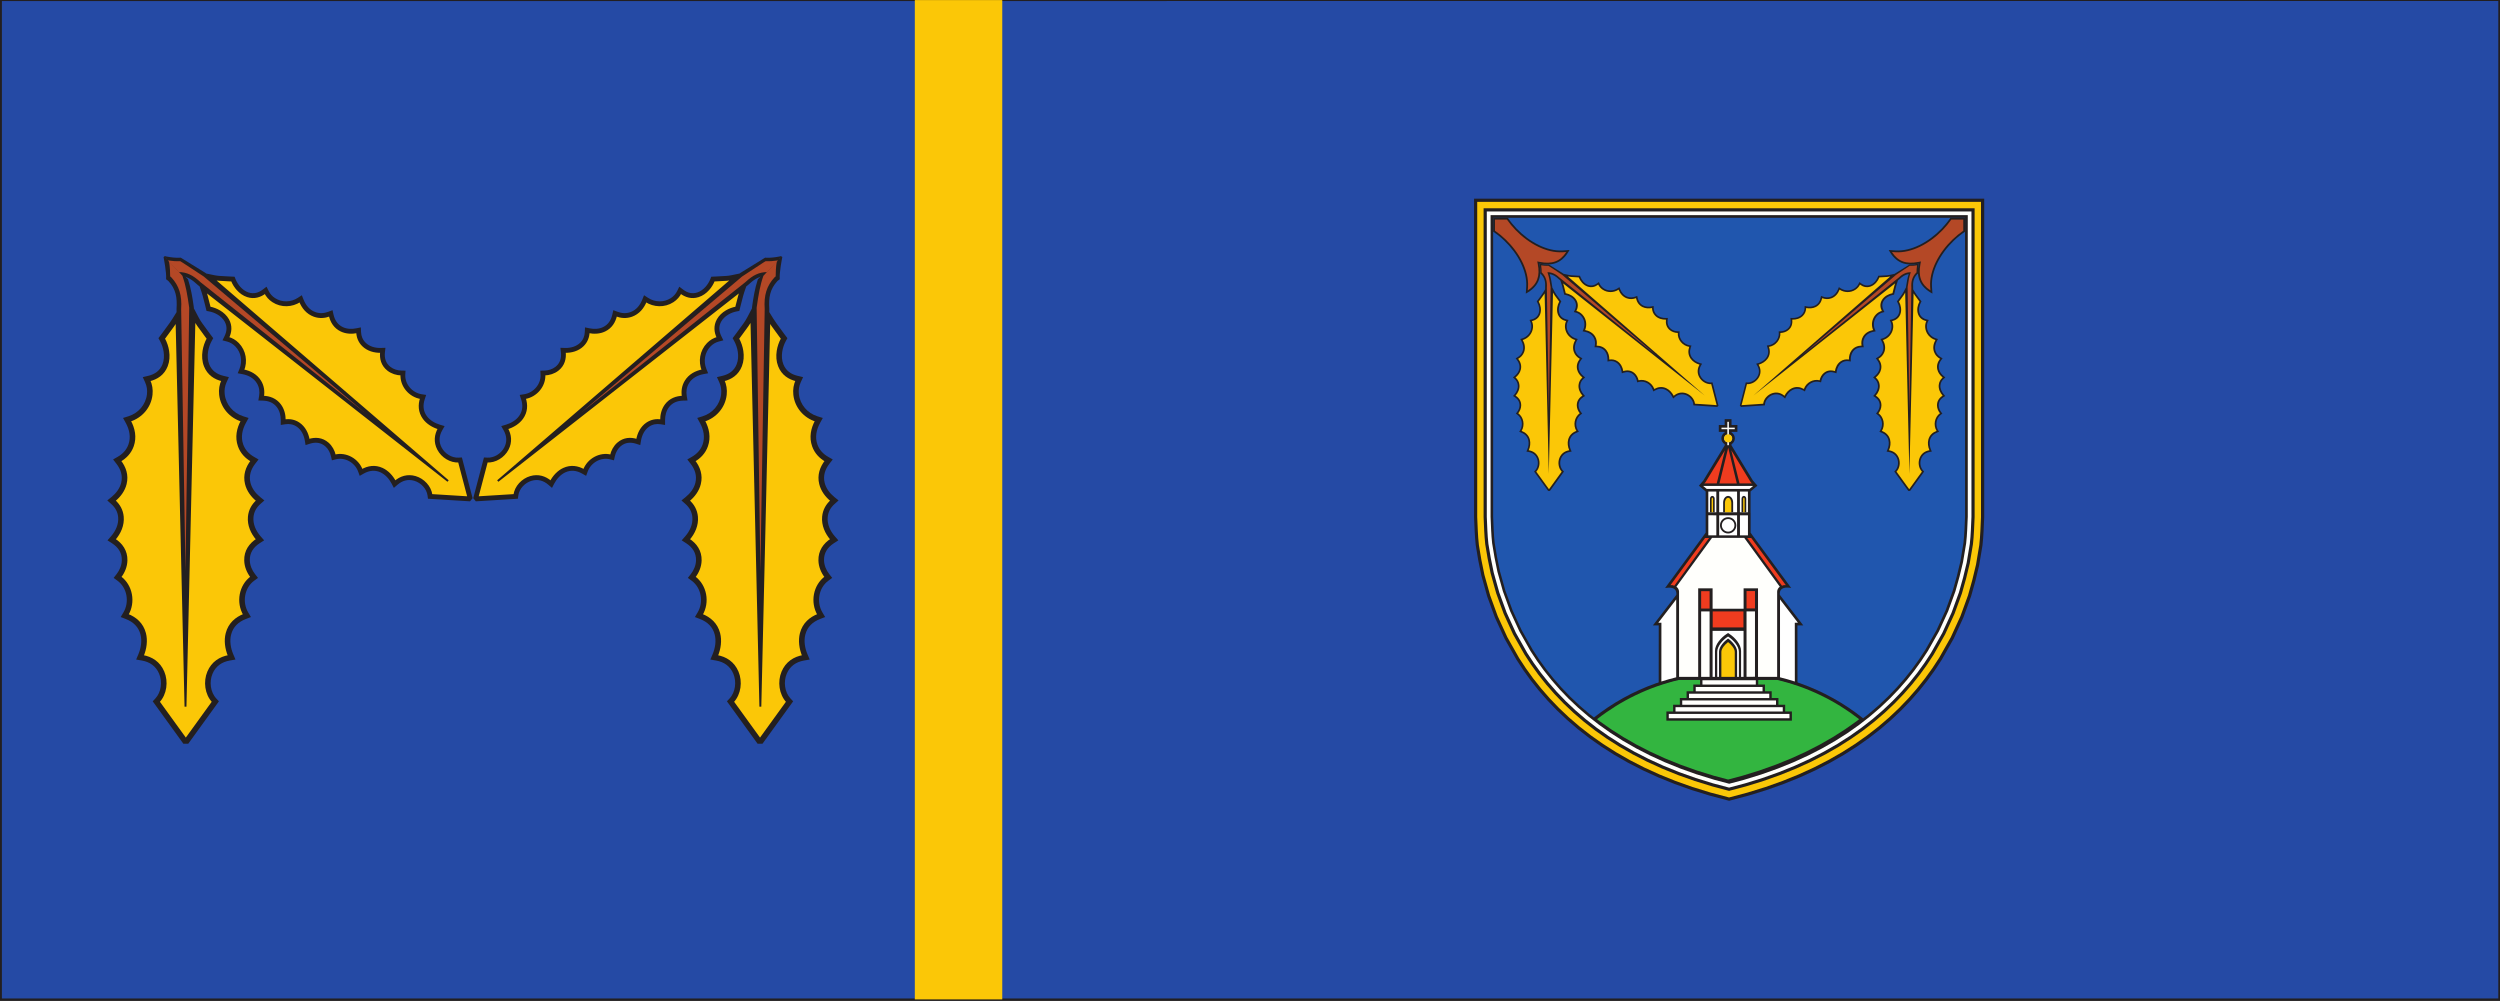 <?xml version="1.0" encoding="UTF-8" standalone="no"?>
<!-- Created with Inkscape (http://www.inkscape.org/) -->

<svg
   version="1.1"
   id="svg221367"
   width="800"
   height="320.366"
   viewBox="0 0 800 320.366"
   xmlns="http://www.w3.org/2000/svg"
   xmlns:svg="http://www.w3.org/2000/svg">
  <rect x="0" y="0" width="800" height="320.366" fill="#333333" stroke="none"/>
  <defs
     id="defs221371" />
  <g
     id="g221373"
     transform="matrix(4.267,0,0,-4.267,-5.8836751e-7,3592.063)">
    <path
       d="M 187.429,841.818 V 766.875 H 0.071 v 74.943 z"
       style="fill:#254aa5;fill-opacity:1;fill-rule:evenodd;stroke:#231f20;stroke-width:0.143;stroke-linecap:butt;stroke-linejoin:miter;stroke-miterlimit:22.926;stroke-dasharray:none;stroke-opacity:1"
       id="path221375" />
    <path
       d="m 75.164,841.818 v -74.943 h -6.558 v 74.943 z"
       style="fill:#fbc707;fill-opacity:1;fill-rule:evenodd;stroke:none;stroke-width:0.661"
       id="path221377" />
    <path
       d="m 126.868,782.572 -1.286,0.457 -1.221,0.494 -1.157,0.529 -1.095,0.562 -1.035,0.593 -0.976,0.621 -0.919,0.648 -0.862,0.672 -0.808,0.694 -0.755,0.714 -0.703,0.732 -0.653,0.747 -0.605,0.761 -0.557,0.772 -0.52,0.794 -0.885,1.567 -0.728,1.591 -0.576,1.584 -0.433,1.549 -0.008,0.038 c -0.162,0.731 -0.299,1.467 -0.409,2.207 l -0.004,0.025 -0.003,0.024 c -0.078,0.684 -0.091,1.373 -0.124,2.06 l -0.001,0.034 v 23.884 h 38.259 V 803.04 l -0.001,-0.034 c -0.033,-0.687 -0.048,-1.375 -0.126,-2.059 l -0.004,-0.037 -0.245,-1.469 -0.008,-0.036 c -0.169,-0.765 -0.367,-1.524 -0.592,-2.274 l -0.012,-0.04 -0.572,-1.572 -0.728,-1.591 -0.885,-1.567 -0.52,-0.794 -0.557,-0.772 -0.605,-0.76 -0.653,-0.747 -0.703,-0.732 -0.755,-0.714 -0.808,-0.694 -0.862,-0.672 -0.919,-0.648 -0.976,-0.621 -1.035,-0.593 -1.095,-0.562 -1.157,-0.529 -1.221,-0.494 -1.286,-0.457 -1.352,-0.418 -1.452,-0.385 -1.452,0.385 -1.352,0.418 z"
       style="fill:#231f20;fill-opacity:1;fill-rule:evenodd;stroke:none;stroke-width:0.661"
       id="path221379" />
    <path
       d="m 126.943,782.799 -1.276,0.454 -1.211,0.49 -1.148,0.525 -1.086,0.557 -1.025,0.587 -0.967,0.615 -0.909,0.641 -0.853,0.665 -0.799,0.686 -0.747,0.706 -0.695,0.724 -0.646,0.739 -0.598,0.752 -0.551,0.763 -0.513,0.783 -0.876,1.551 -0.72,1.573 -0.57,1.566 -0.429,1.534 -0.007,0.032 c -0.16,0.725 -0.296,1.456 -0.406,2.191 l -0.003,0.021 -0.002,0.02 c -0.078,0.679 -0.09,1.362 -0.123,2.044 l -10e-4,0.028 v 23.64 h 37.78 v -23.64 l -0.001,-0.028 c -0.032,-0.682 -0.047,-1.364 -0.125,-2.043 l -0.003,-0.03 -0.243,-1.456 -0.007,-0.03 c -0.168,-0.76 -0.365,-1.512 -0.588,-2.257 l -0.01,-0.033 -0.566,-1.556 -0.72,-1.573 -0.876,-1.551 -0.513,-0.783 -0.551,-0.763 -0.598,-0.752 -0.646,-0.739 -0.695,-0.724 -0.747,-0.706 -0.799,-0.686 -0.854,-0.665 -0.909,-0.641 -0.967,-0.615 -1.025,-0.587 -1.086,-0.557 -1.148,-0.525 -1.211,-0.49 -1.276,-0.454 -1.343,-0.415 -1.386,-0.368 -1.386,0.368 -1.343,0.415 z"
       style="fill:#fbc707;fill-opacity:1;fill-rule:evenodd;stroke:none;stroke-width:0.661"
       id="path221381" />
    <path
       d="m 127.094,783.253 -1.257,0.447 -1.192,0.483 -1.128,0.516 -1.066,0.547 -1.006,0.576 -0.948,0.603 -0.891,0.628 -0.835,0.651 -0.782,0.672 -0.73,0.69 -0.68,0.707 -0.631,0.722 -0.584,0.735 -0.538,0.745 -0.498,0.76 -0.858,1.519 -0.704,1.537 -0.557,1.531 -0.42,1.503 -0.004,0.019 c -0.158,0.715 -0.292,1.435 -0.4,2.158 l -0.002,0.013 -0.001,0.012 c -0.076,0.668 -0.088,1.341 -0.12,2.012 l -6.6e-4,0.017 v 23.151 h 36.824 v -23.151 l -6.7e-4,-0.017 c -0.032,-0.671 -0.046,-1.344 -0.123,-2.012 l -0.002,-0.018 -0.239,-1.431 -0.004,-0.018 c -0.165,-0.748 -0.359,-1.49 -0.579,-2.224 l -0.006,-0.02 -0.555,-1.525 -0.704,-1.537 -0.858,-1.519 -0.498,-0.76 -0.538,-0.745 -0.584,-0.735 -0.631,-0.722 -0.68,-0.707 -0.73,-0.69 -0.782,-0.672 -0.835,-0.651 -0.891,-0.628 -0.948,-0.603 -1.006,-0.576 -1.066,-0.547 -1.128,-0.516 -1.192,-0.482 -1.257,-0.447 -1.324,-0.409 -1.254,-0.333 -1.254,0.333 -1.324,0.409 z"
       style="fill:#231f20;fill-opacity:1;fill-rule:evenodd;stroke:none;stroke-width:0.661"
       id="path221383" />
    <path
       d="m 127.17,783.48 -1.247,0.444 -1.182,0.479 -1.119,0.512 -1.057,0.542 -0.997,0.571 -0.938,0.597 -0.881,0.621 -0.826,0.644 -0.773,0.664 -0.722,0.682 -0.672,0.699 -0.623,0.713 -0.577,0.726 -0.532,0.736 -0.491,0.749 -0.849,1.504 -0.695,1.519 -0.551,1.514 -0.416,1.488 -0.003,0.013 c -0.157,0.709 -0.29,1.424 -0.397,2.142 l -0.001,0.008 -6.6e-4,0.008 c -0.076,0.663 -0.087,1.33 -0.119,1.996 l -5.3e-4,0.011 v 22.906 h 36.346 v -22.906 l -5.3e-4,-0.011 c -0.032,-0.666 -0.045,-1.333 -0.121,-1.996 l -10e-4,-0.012 -0.237,-1.419 -0.003,-0.012 c -0.164,-0.743 -0.356,-1.478 -0.575,-2.207 l -0.004,-0.013 -0.549,-1.51 -0.695,-1.519 -0.849,-1.504 -0.491,-0.749 -0.532,-0.736 -0.577,-0.726 -0.624,-0.713 -0.672,-0.699 -0.722,-0.682 -0.773,-0.664 -0.827,-0.644 -0.881,-0.621 -0.938,-0.597 -0.997,-0.571 -1.057,-0.542 -1.119,-0.512 -1.182,-0.479 -1.247,-0.444 -1.315,-0.406 -1.188,-0.315 -1.188,0.315 -1.314,0.406 z"
       style="fill:#fffffc;fill-opacity:1;fill-rule:evenodd;stroke:none;stroke-width:0.661"
       id="path221385" />
    <path
       d="m 127.258,783.745 -1.236,0.44 -1.171,0.474 -1.107,0.506 -1.045,0.536 -0.985,0.564 -0.927,0.59 -0.87,0.614 -0.816,0.636 -0.763,0.656 -0.712,0.673 -0.662,0.689 -0.615,0.704 -0.569,0.716 -0.524,0.726 -0.482,0.736 -0.839,1.485 -0.686,1.498 -0.543,1.493 -0.411,1.47 -10e-4,0.005 c -0.156,0.703 -0.287,1.411 -0.393,2.123 l -5.3e-4,0.003 -4e-4,0.003 c -0.075,0.657 -0.086,1.317 -0.117,1.978 l -1.4e-4,0.005 v 22.621 h 35.788 v -22.621 l -1.9e-4,-0.005 c -0.031,-0.66 -0.045,-1.32 -0.12,-1.978 l -5.3e-4,-0.005 -0.234,-1.404 -0.001,-0.005 c -0.163,-0.736 -0.353,-1.465 -0.569,-2.187 l -10e-4,-0.005 -0.542,-1.491 -0.686,-1.498 -0.839,-1.485 -0.483,-0.736 -0.524,-0.726 -0.569,-0.716 -0.615,-0.704 -0.663,-0.689 -0.712,-0.673 -0.763,-0.656 -0.816,-0.636 -0.87,-0.614 -0.927,-0.59 -0.985,-0.564 -1.045,-0.536 -1.107,-0.506 -1.171,-0.474 -1.236,-0.44 -1.303,-0.403 -1.111,-0.295 -1.111,0.295 -1.303,0.403 z"
       style="fill:#231f20;fill-opacity:1;fill-rule:evenodd;stroke:none;stroke-width:0.661"
       id="path221387" />
    <path
       d="m 119.54,788.014 -0.314,0.245 -0.756,0.649 -0.705,0.667 -0.656,0.682 -0.609,0.696 -0.563,0.709 -0.519,0.719 -0.476,0.727 -0.832,1.472 -0.679,1.483 -0.538,1.478 -0.408,1.457 c -0.156,0.704 -0.285,1.396 -0.391,2.109 -0.075,0.657 -0.085,1.303 -0.116,1.964 v 22.417 h 35.389 V 803.074 c -0.031,-0.661 -0.043,-1.307 -0.119,-1.964 l -0.233,-1.394 c -0.163,-0.737 -0.349,-1.45 -0.566,-2.173 l -0.538,-1.478 -0.679,-1.483 -0.832,-1.472 -0.477,-0.727 -0.519,-0.719 -0.563,-0.709 -0.609,-0.696 -0.656,-0.682 -0.705,-0.667 -0.756,-0.649 -0.393,-0.306 c -2.778,2.22 -6.299,3.548 -10.131,3.548 -3.796,0 -7.289,-1.303 -10.055,-3.487"
       style="fill:#2056ae;fill-opacity:1;fill-rule:evenodd;stroke:none;stroke-width:0.661"
       id="path221389" />
    <path
       d="m 125.149,788.284 v -0.324 h 9.051 v 0.324 z m 0.505,0.505 v -0.324 h 8.041 v 0.324 z m 0.505,0.505 v -0.324 h 7.031 v 0.324 z m 0.505,0.505 v -0.324 h 6.021 v 0.324 z m 0.505,0.505 v -0.324 h 5.011 v 0.324 z m 0.505,0.505 v -0.324 h 4 v 0.324 z"
       style="fill:#fffffc;fill-opacity:1;fill-rule:evenodd;stroke:none;stroke-width:0.661"
       id="path221391" />
    <path
       d="m 139.423,787.886 -0.187,-0.146 -0.863,-0.608 -0.919,-0.585 -0.977,-0.56 -1.037,-0.532 -1.099,-0.503 -1.163,-0.471 -1.228,-0.437 -1.295,-0.401 -1.056,-0.28 -1.056,0.28 -1.295,0.401 -1.228,0.437 -1.163,0.471 -1.099,0.503 -1.037,0.532 -0.977,0.56 -0.919,0.585 -0.863,0.608 -0.191,0.149 c 1.782,1.388 3.864,2.407 6.133,2.943 h 1.59 v -0.346 h -0.505 v -0.505 h -0.505 v -0.505 h -0.505 v -0.505 h -0.505 v -0.505 h -0.505 v -0.687 h 9.414 v 0.687 h -0.505 v 0.505 h -0.505 v 0.505 h -0.505 v 0.505 h -0.505 v 0.505 h -0.505 v 0.346 h 1.43 c 2.271,-0.537 4.355,-1.556 6.137,-2.946"
       style="fill:#33b540;fill-opacity:1;fill-rule:evenodd;stroke:none;stroke-width:0.661"
       id="path221393" />
    <path
       d="m 129.285,809.349 -0.007,0.026 0.013,-0.021 c 0.016,0.012 0.032,0.023 0.049,0.033 v 0.051 h -0.44 v 0.515 h 0.44 v 0.44 h 0.515 v -0.44 h 0.44 v -0.515 h -0.44 v -0.05 c 0.017,-0.01 0.034,-0.021 0.05,-0.034 l 0.013,0.021 -0.007,-0.026 c 0.118,-0.093 0.194,-0.237 0.194,-0.399 0,-0.186 -0.1,-0.349 -0.25,-0.438 v -0.087 l 1.607,-2.642 0.334,-0.38 -0.514,-0.438 v -1.598 h 0.005 v -1.489 l 0.14,-0.2 2.904,-3.951 c -0.292,0.053 -0.909,0.12 -0.854,-0.512 l 1.76,-2.293 h -0.439 l 0.003,-4.484 -0.262,0.085 c -0.362,0.117 -0.728,0.222 -1.098,0.313 l -0.111,0.027 H 131.641 v 0.007 l -0.686,-0.003 v -0.004 l -0.659,-2e-4 -4.439,2e-4 -0.105,-0.026 c -0.37,-0.091 -0.736,-0.195 -1.098,-0.312 l -0.262,-0.085 0.003,4.482 h -0.439 l 1.763,2.295 c 0.035,0.675 -0.601,0.526 -0.846,0.512 l 2.896,3.948 0.145,0.203 v 3.084 l -0.507,0.436 0.327,0.382 1.607,2.642 v 0.087 c -0.15,0.088 -0.25,0.251 -0.25,0.437 0,0.162 0.076,0.306 0.194,0.399"
       style="fill:#231f20;fill-opacity:1;fill-rule:evenodd;stroke:none;stroke-width:0.661"
       id="path221395" />
    <path
       d="m 128.929,804.96 h 1.341 v -1.554 h -1.341 z"
       style="fill:#ffffff;fill-opacity:1;fill-rule:evenodd;stroke:none;stroke-width:0.661"
       id="path221397" />
    <path
       d="m 130.27,803.177 v -1.501 h -1.341 v 1.501 z"
       style="fill:#ffffff;fill-opacity:1;fill-rule:evenodd;stroke:none;stroke-width:0.661"
       id="path221399" />
    <path
       d="m 129.783,805.158 h -0.368 -1.42 l -0.273,0.225 h 1.693 0.368 1.693 l -0.274,-0.225 z"
       style="fill:#ffffff;fill-opacity:1;fill-rule:evenodd;stroke:none;stroke-width:0.661"
       id="path221401" />
    <path
       d="m 129.541,808.437 h 0.115 v 0.232 l 0.015,0.004 c 0.125,0.033 0.212,0.146 0.212,0.276 0,0.129 -0.087,0.243 -0.212,0.276 l -0.015,0.004 v 0.409 h 0.44 v 0.115 h -0.44 v 0.44 h -0.115 v -0.44 h -0.44 V 809.638 h 0.44 v -0.409 l -0.016,-0.004 c -0.125,-0.033 -0.212,-0.147 -0.212,-0.276 0,-0.129 0.087,-0.243 0.212,-0.276 l 0.016,-0.004 v -0.232 z"
       style="fill:#fffffc;fill-opacity:1;fill-rule:evenodd;stroke:none;stroke-width:0.661"
       id="path221403" />
    <path
       d="m 128.114,804.96 h 0.6 v -1.554 h -0.6 z"
       style="fill:#ffffff;fill-opacity:1;fill-rule:evenodd;stroke:none;stroke-width:0.661"
       id="path221405" />
    <path
       d="m 128.114,803.18 v -1.231 -0.271 h 0.601 v 1.501 z"
       style="fill:#ffffff;fill-opacity:1;fill-rule:evenodd;stroke:none;stroke-width:0.661"
       id="path221407" />
    <path
       d="m 131.086,803.177 v -1.231 -0.271 h -0.6 v 1.502 z"
       style="fill:#ffffff;fill-opacity:1;fill-rule:evenodd;stroke:none;stroke-width:0.661"
       id="path221409" />
    <path
       d="m 129.599,809.257 c 0.17,0 0.308,-0.138 0.308,-0.307 0,-0.17 -0.138,-0.308 -0.308,-0.308 -0.17,0 -0.307,0.138 -0.307,0.308 0,0.17 0.138,0.307 0.307,0.307"
       style="fill:#fbc707;fill-opacity:1;fill-rule:evenodd;stroke:none;stroke-width:0.661"
       id="path221411" />
    <path
       d="m 127.576,797.489 v -1.303 h 0.633 v 1.303 z"
       style="fill:#f03c1f;fill-opacity:1;fill-rule:evenodd;stroke:none;stroke-width:0.661"
       id="path221413" />
    <path
       d="m 130.98,797.497 v -1.303 h 0.633 v 1.303 z"
       style="fill:#f03c1f;fill-opacity:1;fill-rule:evenodd;stroke:none;stroke-width:0.661"
       id="path221415" />
    <path
       d="m 128.209,795.971 h -0.633 v -4.908 h 0.633 z"
       style="fill:#fffffc;fill-opacity:1;fill-rule:evenodd;stroke:none;stroke-width:0.661"
       id="path221417" />
    <path
       d="m 131.613,795.971 h -0.633 v -4.903 l 0.633,0.003 v 4.901 z"
       style="fill:#fffffc;fill-opacity:1;fill-rule:evenodd;stroke:none;stroke-width:0.661"
       id="path221419" />
    <path
       d="m 130.748,795.971 h -2.306 v -1.2 h 2.306 z"
       style="fill:#f03c1f;fill-opacity:1;fill-rule:evenodd;stroke:none;stroke-width:0.661"
       id="path221421" />
    <path
       d="m 128.415,804.635 v 0 c 0.097,0 0.177,-0.093 0.177,-0.208 v -1.021 h -0.354 v 1.021 c 0,0.114 0.08,0.208 0.177,0.208"
       style="fill:#231f20;fill-opacity:1;fill-rule:evenodd;stroke:none;stroke-width:0.661"
       id="path221423" />
    <path
       d="m 128.361,803.41 h 0.108 v 0.985 c 0,0.043 -0.018,0.107 -0.054,0.107 -0.036,0 -0.054,-0.065 -0.054,-0.107 z"
       style="fill:#fbc707;fill-opacity:1;fill-rule:evenodd;stroke:none;stroke-width:0.661"
       id="path221425" />
    <path
       d="m 129.6,804.634 v 0 c 0.206,0 0.375,-0.223 0.375,-0.495 v -0.733 h -0.749 v 0.733 c 0,0.272 0.169,0.495 0.375,0.495"
       style="fill:#231f20;fill-opacity:1;fill-rule:evenodd;stroke:none;stroke-width:0.661"
       id="path221427" />
    <path
       d="m 129.359,803.41 h 0.48 v 0.704 c 0,0.144 -0.077,0.377 -0.24,0.377 -0.163,0 -0.24,-0.233 -0.24,-0.377 z"
       style="fill:#fbc707;fill-opacity:1;fill-rule:evenodd;stroke:none;stroke-width:0.661"
       id="path221429" />
    <path
       d="m 130.756,794.514 v -3.452 h -0.185 v 1.945 c 0,0.506 -0.482,1.023 -0.867,1.271 l -0.112,0.073 -0.112,-0.073 c -0.384,-0.249 -0.867,-0.765 -0.867,-1.271 v -1.945 h -0.179 v 3.452 z m -0.349,-3.452 h -0.134 v 1.896 c 0,0.369 -0.394,0.784 -0.679,0.981 -0.284,-0.197 -0.679,-0.613 -0.679,-0.981 v -1.896 h -0.133 v 1.878 c 0,0.439 0.445,0.907 0.774,1.123 l 0.038,0.025 0.038,-0.025 c 0.329,-0.216 0.774,-0.684 0.774,-1.123 z"
       style="fill:#ffffff;fill-opacity:1;fill-rule:evenodd;stroke:none;stroke-width:0.661"
       id="path221431" />
    <path
       d="m 129.093,791.063 h 1.004 v 1.874 c 0,0.26 -0.288,0.569 -0.502,0.735 -0.214,-0.166 -0.502,-0.475 -0.502,-0.735 z"
       style="fill:#fbc707;fill-opacity:1;fill-rule:evenodd;stroke:none;stroke-width:0.661"
       id="path221433" />
    <path
       d="m 130.482,804.96 h 0.601 v -1.554 h -0.601 z"
       style="fill:#ffffff;fill-opacity:1;fill-rule:evenodd;stroke:none;stroke-width:0.661"
       id="path221435" />
    <path
       d="m 130.782,804.635 v 0 c 0.097,0 0.177,-0.093 0.177,-0.208 v -1.021 h -0.354 v 1.021 c 0,0.114 0.08,0.208 0.177,0.208"
       style="fill:#231f20;fill-opacity:1;fill-rule:evenodd;stroke:none;stroke-width:0.661"
       id="path221437" />
    <path
       d="m 130.728,803.41 h 0.108 v 0.985 c 0,0.043 -0.019,0.107 -0.054,0.107 -0.036,0 -0.054,-0.065 -0.054,-0.107 z"
       style="fill:#fbc707;fill-opacity:1;fill-rule:evenodd;stroke:none;stroke-width:0.661"
       id="path221439" />
    <path
       d="m 134.832,795.122 -1.342,1.748 v -5.84 c 0.376,-0.092 0.747,-0.198 1.112,-0.316 l -0.003,4.409 h 0.233 z"
       style="fill:#ffffff;fill-opacity:1;fill-rule:evenodd;stroke:none;stroke-width:0.661"
       id="path221441" />
    <path
       d="m 124.363,795.122 1.342,1.748 v -5.839 c -0.376,-0.092 -0.747,-0.198 -1.112,-0.316 l 0.003,4.407 h -0.233 z"
       style="fill:#ffffff;fill-opacity:1;fill-rule:evenodd;stroke:none;stroke-width:0.661"
       id="path221443" />
    <path
       d="m 128.394,801.487 -2.674,-3.664 c 0.121,-0.086 0.201,-0.228 0.201,-0.388 0,-0.018 -0.001,-0.035 -0.003,-0.052 10e-4,-0.035 10e-4,-0.069 10e-4,-0.101 l 0.001,-6.219 h 1.434 v 6.639 h 1.081 v -1.532 h 2.325 v 1.532 h 1.081 v -6.639 h 1.434 l 0.001,6.218 c -0.001,0.039 -0.001,0.075 0,0.108 -0.001,0.015 -0.002,0.03 -0.002,0.046 0,0.16 0.079,0.301 0.2,0.387 l -2.668,3.665 h -2.412 z"
       style="fill:#fffffc;fill-opacity:1;fill-rule:evenodd;stroke:none;stroke-width:0.661"
       id="path221445" />
    <path
       d="m 127.871,801.477 -2.591,-3.532 c 0.127,0.006 0.18,-0.001 0.284,-0.049 l 2.607,3.582 z"
       style="fill:#f03c1f;fill-opacity:1;fill-rule:evenodd;stroke:none;stroke-width:0.661"
       id="path221447" />
    <path
       d="m 131.332,801.477 2.591,-3.532 c -0.127,0.006 -0.18,-0.001 -0.284,-0.049 l -2.607,3.582 z"
       style="fill:#f03c1f;fill-opacity:1;fill-rule:evenodd;stroke:none;stroke-width:0.661"
       id="path221449" />
    <path
       d="m 129.6,803.038 c 0.338,0 0.612,-0.274 0.612,-0.612 0,-0.338 -0.274,-0.612 -0.612,-0.612 -0.338,0 -0.612,0.274 -0.612,0.612 0,0.338 0.274,0.612 0.612,0.612 z m 0,-0.139 c -0.261,0 -0.473,-0.212 -0.473,-0.472 0,-0.261 0.212,-0.473 0.473,-0.473 0.261,0 0.473,0.212 0.473,0.473 0,0.261 -0.211,0.472 -0.473,0.472"
       style="fill:#231f20;fill-opacity:1;fill-rule:evenodd;stroke:none;stroke-width:0.661"
       id="path221451" />
    <path
       d="m 130.454,805.57 h 0.93 l -0.097,0.1 -1.449,2.383 z"
       style="fill:#f03c1f;fill-opacity:1;fill-rule:evenodd;stroke:none;stroke-width:0.661"
       id="path221453" />
    <path
       d="m 128.743,805.57 0.615,2.482 -1.449,-2.383 -0.097,-0.1 z"
       style="fill:#f03c1f;fill-opacity:1;fill-rule:evenodd;stroke:none;stroke-width:0.661"
       id="path221455" />
    <path
       d="m 129.607,808.243 -0.659,-2.676 h 1.302 z"
       style="fill:#f03c1f;fill-opacity:1;fill-rule:evenodd;stroke:none;stroke-width:0.661"
       id="path221457" />
    <path
       d="m 113.08,825.49 c 0.197,-0.289 0.42,-0.562 0.662,-0.814 0.479,-0.498 1.052,-0.934 1.676,-1.235 0.548,-0.265 1.17,-0.439 1.783,-0.398 l 0.505,0.034 c -0.522,-0.974 -1.254,-1.224 -2.251,-1.027 0.193,-0.992 -0.057,-1.724 -1.031,-2.247 l 0.034,0.504 c 0.041,0.613 -0.133,1.235 -0.398,1.783 -0.301,0.623 -0.738,1.197 -1.235,1.676 -0.261,0.251 -0.545,0.482 -0.846,0.684 l 0.001,1.039 h 1.101 z"
       style="fill:#231f20;fill-opacity:1;fill-rule:evenodd;stroke:none;stroke-width:0.661"
       id="path221459" />
    <path
       d="m 116.416,820.264 0.169,-0.324 c 0.037,-0.071 0.079,-0.14 0.126,-0.205 0.087,-0.123 0.177,-0.244 0.266,-0.364 0.021,-0.028 0.042,-0.056 0.063,-0.085 l 0.05,-0.067 -0.041,-0.073 c -0.067,-0.12 -0.114,-0.258 -0.135,-0.394 -0.024,-0.153 -0.015,-0.314 0.042,-0.459 0.093,-0.238 0.28,-0.368 0.523,-0.426 l 0.153,-0.037 -0.066,-0.143 c -0.063,-0.137 -0.085,-0.285 -0.068,-0.435 0.042,-0.381 0.311,-0.692 0.674,-0.805 l 0.151,-0.047 -0.076,-0.139 c -0.133,-0.242 -0.191,-0.517 -0.096,-0.784 0.071,-0.199 0.21,-0.347 0.391,-0.451 l 0.129,-0.074 -0.091,-0.118 c -0.159,-0.205 -0.239,-0.441 -0.175,-0.7 0.051,-0.209 0.187,-0.384 0.352,-0.518 l 0.118,-0.096 -0.113,-0.101 c -0.144,-0.128 -0.233,-0.288 -0.251,-0.482 -0.023,-0.259 0.091,-0.506 0.259,-0.698 l 0.099,-0.113 -0.126,-0.081 c -0.226,-0.146 -0.368,-0.353 -0.361,-0.63 0.005,-0.182 0.08,-0.361 0.191,-0.503 l 0.082,-0.105 -0.108,-0.079 c -0.355,-0.261 -0.441,-0.779 -0.219,-1.153 l 0.078,-0.132 -0.142,-0.055 c -0.266,-0.103 -0.462,-0.282 -0.536,-0.565 -0.061,-0.233 -0.018,-0.495 0.074,-0.714 l 0.063,-0.15 -0.16,-0.028 c -0.289,-0.051 -0.513,-0.206 -0.63,-0.483 -0.123,-0.292 -0.08,-0.672 0.14,-0.908 l 0.073,-0.078 -1.051,-1.454 h -0.136 l -1.051,1.454 0.073,0.078 c 0.22,0.236 0.263,0.616 0.14,0.908 -0.117,0.276 -0.34,0.432 -0.63,0.483 l -0.16,0.028 0.063,0.15 c 0.092,0.219 0.135,0.481 0.074,0.714 -0.074,0.283 -0.27,0.462 -0.536,0.565 l -0.142,0.055 0.078,0.132 c 0.221,0.374 0.136,0.893 -0.219,1.153 l -0.108,0.079 0.082,0.105 c 0.112,0.142 0.187,0.321 0.191,0.503 0.007,0.277 -0.135,0.484 -0.361,0.63 l -0.126,0.081 0.099,0.113 c 0.167,0.192 0.282,0.439 0.259,0.698 -0.017,0.194 -0.107,0.354 -0.251,0.482 l -0.114,0.101 0.118,0.096 c 0.165,0.134 0.301,0.309 0.352,0.518 0.064,0.259 -0.016,0.494 -0.175,0.7 l -0.091,0.118 0.129,0.074 c 0.181,0.104 0.32,0.252 0.391,0.451 0.095,0.267 0.037,0.542 -0.096,0.784 l -0.076,0.139 0.151,0.047 c 0.362,0.113 0.631,0.424 0.674,0.805 0.017,0.15 -0.005,0.298 -0.068,0.435 l -0.066,0.143 0.153,0.037 c 0.243,0.058 0.43,0.189 0.523,0.426 0.057,0.145 0.065,0.306 0.042,0.459 -0.021,0.136 -0.068,0.274 -0.135,0.394 l -0.041,0.073 0.05,0.067 c 0.021,0.028 0.042,0.056 0.063,0.085 0.09,0.121 0.179,0.242 0.266,0.364 0.037,0.052 0.073,0.105 0.107,0.159 l 0.145,0.234 -0.002,0.12 4e-4,0.005 c 0.027,0.398 -0.021,0.703 -0.297,1.001 l -0.069,0.053 v 0 c 0.016,0.219 -0.001,0.454 -0.048,0.705 -0.002,0.012 -0.005,0.024 -0.007,0.036 l 0.013,-0.003 c 0.224,-0.044 0.454,-0.068 0.683,-0.057 l 1.07,-0.669 0.008,-0.005 0.028,-0.024 0.357,-0.076 c 0.079,-0.017 0.158,-0.029 0.238,-0.034 0.15,-0.011 0.3,-0.02 0.45,-0.028 0.035,-0.002 0.07,-0.003 0.105,-0.005 l 0.084,-0.004 0.03,-0.079 c 0.05,-0.128 0.126,-0.252 0.217,-0.355 0.103,-0.116 0.232,-0.212 0.38,-0.261 0.242,-0.08 0.463,-0.019 0.662,0.13 l 0.126,0.095 0.068,-0.142 c 0.066,-0.136 0.165,-0.247 0.291,-0.33 0.32,-0.211 0.731,-0.203 1.05,0.004 l 0.133,0.086 0.058,-0.147 c 0.102,-0.258 0.275,-0.477 0.542,-0.575 0.197,-0.072 0.402,-0.059 0.597,0.013 l 0.14,0.052 0.032,-0.145 c 0.056,-0.254 0.186,-0.465 0.426,-0.582 0.194,-0.094 0.415,-0.102 0.623,-0.06 l 0.149,0.03 0.005,-0.152 c 0.007,-0.192 0.073,-0.364 0.211,-0.501 0.184,-0.184 0.447,-0.253 0.702,-0.247 l 0.15,0.004 -0.018,-0.149 c -0.032,-0.268 0.036,-0.508 0.254,-0.68 0.143,-0.113 0.329,-0.169 0.509,-0.174 l 0.134,-0.004 -0.008,-0.133 c -0.026,-0.439 0.319,-0.837 0.747,-0.906 l 0.151,-0.024 -0.049,-0.145 c -0.091,-0.271 -0.078,-0.536 0.092,-0.773 0.14,-0.196 0.369,-0.33 0.597,-0.399 l 0.156,-0.047 -0.081,-0.141 c -0.145,-0.254 -0.168,-0.528 -0.031,-0.793 0.146,-0.281 0.466,-0.491 0.787,-0.472 l 0.106,0.006 0.447,-1.738 -0.086,-0.105 -1.791,0.12 -0.014,0.106 c -0.041,0.32 -0.306,0.596 -0.609,0.687 -0.286,0.086 -0.55,0.013 -0.774,-0.176 l -0.124,-0.105 -0.075,0.144 c -0.109,0.211 -0.284,0.412 -0.502,0.513 -0.265,0.124 -0.528,0.087 -0.778,-0.051 l -0.133,-0.074 -0.052,0.144 c -0.147,0.41 -0.6,0.675 -1.028,0.568 l -0.129,-0.032 -0.029,0.13 c -0.039,0.177 -0.128,0.348 -0.265,0.469 -0.209,0.182 -0.459,0.206 -0.715,0.125 l -0.143,-0.045 -0.024,0.148 c -0.04,0.251 -0.158,0.498 -0.371,0.645 -0.16,0.111 -0.34,0.144 -0.531,0.115 l -0.151,-0.023 0.002,0.152 c 0.002,0.212 -0.046,0.429 -0.174,0.602 -0.159,0.215 -0.39,0.304 -0.65,0.312 l -0.149,0.005 0.025,0.147 c 0.035,0.205 0.011,0.408 -0.097,0.589 -0.145,0.244 -0.392,0.375 -0.665,0.427 l -0.155,0.03 0.06,0.147 c 0.144,0.351 0.077,0.757 -0.189,1.033 -0.105,0.108 -0.232,0.186 -0.378,0.225 l -0.152,0.041 0.07,0.141 c 0.111,0.224 0.129,0.451 0.007,0.675 -0.075,0.136 -0.194,0.245 -0.326,0.325 -0.118,0.07 -0.254,0.123 -0.389,0.148 l -0.083,0.015 -0.019,0.082 c -0.008,0.034 -0.016,0.069 -0.025,0.103 -0.036,0.146 -0.071,0.292 -0.11,0.438 -0.017,0.062 -0.034,0.123 -0.054,0.184 l -0.088,0.261 -0.093,0.075 -0.004,0.004 c -0.223,0.212 -0.432,0.355 -0.703,0.398 0.1,-0.305 0.151,-0.615 0.199,-0.959 l 10e-4,-0.01 -5.9e-4,-0.037 z"
       style="fill:#231f20;fill-opacity:1;fill-rule:evenodd;stroke:none;stroke-width:0.661"
       id="path221461" />
    <path
       d="m 113.01,825.356 h -0.896 l -6.6e-4,-0.834 c 0.286,-0.197 0.555,-0.418 0.805,-0.659 0.51,-0.491 0.955,-1.076 1.263,-1.714 0.275,-0.57 0.454,-1.213 0.411,-1.851 l -0.017,-0.251 c 0.717,0.465 0.921,1.087 0.748,1.977 l -0.038,0.196 0.196,-0.039 c 0.891,-0.176 1.514,0.026 1.98,0.744 l -0.251,-0.017 c -0.637,-0.043 -1.28,0.136 -1.85,0.411 -0.638,0.308 -1.223,0.753 -1.714,1.263 -0.231,0.24 -0.445,0.499 -0.636,0.773"
       style="fill:#b44826;fill-opacity:1;fill-rule:evenodd;stroke:none;stroke-width:0.661"
       id="path221463" />
    <path
       d="m 115.842,819.827 c -0.032,-0.051 -0.069,-0.106 -0.112,-0.166 -0.087,-0.123 -0.178,-0.245 -0.268,-0.367 -0.021,-0.028 -0.042,-0.056 -0.064,-0.085 0.076,-0.136 0.127,-0.291 0.149,-0.437 0.027,-0.176 0.016,-0.359 -0.049,-0.526 -0.115,-0.291 -0.347,-0.441 -0.614,-0.505 0.07,-0.151 0.099,-0.321 0.079,-0.503 -0.049,-0.445 -0.366,-0.79 -0.764,-0.914 0.149,-0.272 0.214,-0.583 0.105,-0.89 -0.083,-0.234 -0.247,-0.404 -0.449,-0.52 0.177,-0.228 0.274,-0.502 0.199,-0.81 -0.058,-0.235 -0.207,-0.435 -0.396,-0.588 0.16,-0.143 0.272,-0.33 0.293,-0.567 0.026,-0.293 -0.097,-0.574 -0.29,-0.795 0.251,-0.162 0.429,-0.405 0.42,-0.742 -0.005,-0.207 -0.088,-0.412 -0.219,-0.579 0.406,-0.298 0.512,-0.887 0.254,-1.324 0.289,-0.112 0.526,-0.316 0.614,-0.653 0.066,-0.253 0.028,-0.541 -0.08,-0.797 0.313,-0.054 0.586,-0.226 0.727,-0.56 0.143,-0.34 0.09,-0.774 -0.164,-1.046 l 0.95,-1.314 h 0.004 l 0.95,1.314 c -0.254,0.272 -0.308,0.707 -0.164,1.046 0.141,0.334 0.414,0.505 0.727,0.56 -0.108,0.256 -0.146,0.544 -0.08,0.797 0.089,0.337 0.325,0.541 0.615,0.653 -0.258,0.437 -0.151,1.026 0.254,1.324 -0.131,0.167 -0.213,0.372 -0.219,0.579 -0.009,0.337 0.169,0.58 0.42,0.742 -0.193,0.22 -0.317,0.501 -0.29,0.795 0.021,0.237 0.133,0.424 0.293,0.567 -0.189,0.153 -0.338,0.352 -0.396,0.588 -0.076,0.308 0.022,0.582 0.199,0.81 -0.202,0.116 -0.365,0.286 -0.449,0.52 -0.109,0.307 -0.045,0.618 0.104,0.89 -0.398,0.124 -0.714,0.469 -0.764,0.914 -0.02,0.182 0.01,0.352 0.079,0.503 -0.267,0.064 -0.499,0.214 -0.614,0.505 -0.065,0.166 -0.076,0.35 -0.049,0.526 0.022,0.147 0.074,0.301 0.149,0.437 -0.021,0.029 -0.043,0.057 -0.064,0.085 -0.09,0.122 -0.18,0.243 -0.268,0.367 -0.052,0.074 -0.097,0.148 -0.135,0.22 l -0.315,-13.601 -0.313,13.548 z"
       style="fill:#fbc707;fill-opacity:1;fill-rule:evenodd;stroke:none;stroke-width:0.661"
       id="path221465" />
    <path
       d="m 117.227,820.572 c 0.019,-0.057 0.038,-0.12 0.057,-0.192 0.039,-0.146 0.075,-0.293 0.111,-0.44 0.008,-0.034 0.016,-0.068 0.025,-0.103 0.153,-0.029 0.305,-0.088 0.432,-0.164 0.152,-0.091 0.287,-0.217 0.373,-0.373 0.151,-0.274 0.118,-0.548 -0.004,-0.795 0.161,-0.043 0.311,-0.129 0.438,-0.261 0.311,-0.322 0.374,-0.786 0.216,-1.172 0.305,-0.059 0.585,-0.208 0.751,-0.488 0.127,-0.213 0.153,-0.448 0.113,-0.677 0.289,-0.009 0.562,-0.11 0.75,-0.365 0.144,-0.195 0.202,-0.437 0.199,-0.68 0.212,0.032 0.428,-10e-4 0.623,-0.136 0.243,-0.167 0.38,-0.442 0.426,-0.731 0.285,0.089 0.585,0.071 0.839,-0.151 0.156,-0.136 0.261,-0.331 0.306,-0.538 0.488,0.122 1.01,-0.172 1.181,-0.65 0.271,0.151 0.579,0.203 0.895,0.056 0.237,-0.11 0.434,-0.324 0.562,-0.571 0.242,0.206 0.548,0.306 0.895,0.202 0.353,-0.107 0.653,-0.425 0.7,-0.795 l 1.618,-0.108 0.003,0.003 -0.405,1.571 c -0.372,-0.022 -0.74,0.215 -0.91,0.542 -0.167,0.322 -0.124,0.641 0.034,0.917 -0.266,0.08 -0.513,0.235 -0.665,0.447 -0.203,0.284 -0.208,0.596 -0.11,0.89 -0.501,0.081 -0.886,0.539 -0.856,1.041 -0.212,0.007 -0.423,0.074 -0.586,0.202 -0.265,0.209 -0.338,0.501 -0.303,0.797 -0.293,-0.007 -0.588,0.077 -0.797,0.284 -0.168,0.167 -0.241,0.373 -0.249,0.588 -0.239,-0.047 -0.487,-0.035 -0.705,0.071 -0.285,0.138 -0.434,0.388 -0.497,0.67 -0.218,-0.081 -0.453,-0.099 -0.686,-0.013 -0.306,0.112 -0.504,0.36 -0.618,0.649 -0.35,-0.227 -0.817,-0.25 -1.191,-0.003 -0.153,0.101 -0.265,0.232 -0.337,0.382 -0.22,-0.165 -0.484,-0.248 -0.781,-0.15 -0.17,0.056 -0.318,0.165 -0.436,0.298 -0.099,0.111 -0.185,0.249 -0.241,0.394 -0.036,0.002 -0.071,0.003 -0.106,0.005 -0.151,0.008 -0.302,0.017 -0.453,0.028 -0.09,0.007 -0.175,0.02 -0.255,0.037 l 10.264,-8.93 -10.624,8.413 z"
       style="fill:#fbc707;fill-opacity:1;fill-rule:evenodd;stroke:none;stroke-width:0.661"
       id="path221467" />
    <path
       d="m 115.658,821.36 c 0.275,-0.297 0.379,-0.628 0.346,-1.114 l 0.151,-9.21 0.131,9.256 c -0.063,0.454 -0.122,0.794 -0.238,1.12 0.357,-0.003 0.635,-0.14 0.959,-0.448 l 7.183,-5.766 -7.038,6.013 -0.917,0.608 -0.112,0.07 c -0.183,-0.007 -0.366,0.009 -0.546,0.037 0.015,-0.1 0.027,-0.2 0.033,-0.301 l 0.007,-0.232 z"
       style="fill:#b44826;fill-opacity:1;fill-rule:evenodd;stroke:none;stroke-width:0.661"
       id="path221469" />
    <path
       d="m 146.266,825.49 c -0.197,-0.289 -0.42,-0.562 -0.662,-0.814 -0.479,-0.498 -1.053,-0.934 -1.676,-1.235 -0.548,-0.265 -1.17,-0.439 -1.783,-0.398 l -0.505,0.034 c 0.522,-0.974 1.254,-1.224 2.251,-1.027 -0.193,-0.992 0.057,-1.724 1.031,-2.247 l -0.034,0.504 c -0.041,0.613 0.133,1.235 0.398,1.783 0.301,0.623 0.737,1.197 1.235,1.676 0.261,0.251 0.545,0.482 0.847,0.684 l -0.001,1.039 h -1.101 z"
       style="fill:#231f20;fill-opacity:1;fill-rule:evenodd;stroke:none;stroke-width:0.661"
       id="path221471" />
    <path
       d="m 142.931,820.264 -0.17,-0.324 c -0.037,-0.071 -0.079,-0.14 -0.126,-0.205 -0.087,-0.123 -0.177,-0.244 -0.266,-0.364 -0.021,-0.028 -0.042,-0.056 -0.063,-0.085 l -0.05,-0.067 0.041,-0.073 c 0.067,-0.12 0.114,-0.258 0.135,-0.394 0.023,-0.153 0.015,-0.314 -0.042,-0.459 -0.094,-0.238 -0.28,-0.368 -0.523,-0.426 l -0.153,-0.037 0.066,-0.143 c 0.063,-0.137 0.085,-0.285 0.068,-0.435 -0.042,-0.381 -0.311,-0.692 -0.674,-0.805 l -0.151,-0.047 0.076,-0.139 c 0.133,-0.242 0.191,-0.517 0.096,-0.784 -0.071,-0.199 -0.21,-0.347 -0.391,-0.451 l -0.129,-0.074 0.091,-0.118 c 0.159,-0.205 0.239,-0.441 0.175,-0.7 -0.051,-0.209 -0.187,-0.384 -0.352,-0.518 l -0.118,-0.096 0.114,-0.101 c 0.144,-0.128 0.233,-0.288 0.251,-0.482 0.023,-0.259 -0.091,-0.506 -0.259,-0.698 l -0.099,-0.113 0.126,-0.081 c 0.226,-0.146 0.368,-0.353 0.361,-0.63 -0.005,-0.182 -0.08,-0.361 -0.191,-0.503 l -0.082,-0.105 0.108,-0.079 c 0.355,-0.261 0.441,-0.779 0.22,-1.153 l -0.078,-0.132 0.142,-0.055 c 0.266,-0.103 0.462,-0.282 0.536,-0.565 0.061,-0.233 0.018,-0.495 -0.074,-0.714 l -0.063,-0.15 0.16,-0.028 c 0.29,-0.051 0.513,-0.206 0.63,-0.483 0.123,-0.292 0.08,-0.672 -0.14,-0.908 l -0.073,-0.078 1.051,-1.454 h 0.136 l 1.052,1.454 -0.073,0.078 c -0.22,0.236 -0.263,0.616 -0.14,0.908 0.117,0.276 0.34,0.432 0.63,0.483 l 0.16,0.028 -0.063,0.15 c -0.092,0.219 -0.136,0.481 -0.074,0.714 0.074,0.283 0.27,0.462 0.536,0.565 l 0.142,0.055 -0.078,0.132 c -0.221,0.374 -0.136,0.893 0.22,1.153 l 0.108,0.079 -0.082,0.105 c -0.111,0.142 -0.187,0.321 -0.191,0.503 -0.007,0.277 0.135,0.484 0.361,0.63 l 0.126,0.081 -0.099,0.113 c -0.168,0.192 -0.282,0.439 -0.259,0.698 0.018,0.194 0.106,0.354 0.251,0.482 l 0.114,0.101 -0.118,0.096 c -0.165,0.134 -0.3,0.309 -0.352,0.518 -0.064,0.259 0.016,0.494 0.175,0.7 l 0.091,0.118 -0.129,0.074 c -0.181,0.104 -0.32,0.252 -0.391,0.451 -0.095,0.267 -0.037,0.542 0.096,0.784 l 0.076,0.139 -0.151,0.047 c -0.363,0.113 -0.631,0.424 -0.674,0.805 -0.017,0.15 0.005,0.298 0.068,0.435 l 0.066,0.143 -0.153,0.037 c -0.243,0.058 -0.43,0.189 -0.523,0.426 -0.057,0.145 -0.065,0.306 -0.042,0.459 0.021,0.136 0.068,0.274 0.135,0.394 l 0.041,0.073 -0.05,0.067 c -0.021,0.028 -0.042,0.056 -0.063,0.085 -0.09,0.121 -0.179,0.242 -0.266,0.364 -0.037,0.052 -0.073,0.105 -0.107,0.159 l -0.144,0.234 0.002,0.12 -4e-4,0.005 c -0.026,0.398 0.021,0.703 0.297,1.001 l 0.069,0.053 v 0 c -0.016,0.219 0.001,0.454 0.048,0.705 0.002,0.012 0.005,0.024 0.007,0.036 l -0.013,-0.003 c -0.224,-0.044 -0.454,-0.068 -0.683,-0.057 l -1.07,-0.669 -0.008,-0.005 -0.028,-0.024 -0.357,-0.076 c -0.078,-0.017 -0.158,-0.029 -0.238,-0.034 -0.15,-0.011 -0.3,-0.02 -0.451,-0.028 -0.035,-0.002 -0.07,-0.003 -0.105,-0.005 l -0.084,-0.004 -0.03,-0.079 c -0.05,-0.128 -0.126,-0.252 -0.217,-0.355 -0.103,-0.116 -0.232,-0.212 -0.379,-0.261 -0.243,-0.08 -0.463,-0.019 -0.662,0.13 l -0.126,0.095 -0.068,-0.142 c -0.066,-0.136 -0.165,-0.247 -0.291,-0.33 -0.32,-0.211 -0.731,-0.203 -1.05,0.004 l -0.133,0.086 -0.058,-0.147 c -0.102,-0.258 -0.275,-0.477 -0.542,-0.575 -0.197,-0.072 -0.402,-0.059 -0.597,0.013 l -0.14,0.052 -0.032,-0.145 c -0.056,-0.254 -0.186,-0.465 -0.426,-0.582 -0.194,-0.094 -0.415,-0.102 -0.623,-0.06 l -0.149,0.03 -0.005,-0.152 c -0.007,-0.192 -0.073,-0.364 -0.211,-0.501 -0.184,-0.184 -0.447,-0.253 -0.702,-0.247 l -0.15,0.004 0.018,-0.149 c 0.032,-0.268 -0.036,-0.508 -0.254,-0.68 -0.143,-0.113 -0.328,-0.169 -0.509,-0.174 l -0.133,-0.004 0.008,-0.133 c 0.026,-0.439 -0.319,-0.837 -0.747,-0.906 l -0.151,-0.024 0.048,-0.145 c 0.091,-0.271 0.078,-0.536 -0.092,-0.773 -0.14,-0.196 -0.369,-0.33 -0.596,-0.399 l -0.156,-0.047 0.081,-0.141 c 0.146,-0.254 0.168,-0.528 0.031,-0.793 -0.146,-0.281 -0.466,-0.491 -0.787,-0.472 l -0.107,0.006 -0.447,-1.738 0.087,-0.105 1.791,0.12 0.013,0.106 c 0.041,0.32 0.306,0.596 0.609,0.687 0.286,0.086 0.55,0.013 0.773,-0.176 l 0.124,-0.105 0.075,0.144 c 0.109,0.211 0.284,0.412 0.502,0.513 0.265,0.124 0.528,0.087 0.777,-0.051 l 0.133,-0.074 0.052,0.144 c 0.147,0.41 0.6,0.675 1.028,0.568 l 0.13,-0.032 0.028,0.13 c 0.039,0.177 0.128,0.348 0.265,0.469 0.209,0.182 0.459,0.206 0.715,0.125 l 0.143,-0.045 0.024,0.148 c 0.04,0.251 0.158,0.498 0.372,0.645 0.16,0.111 0.34,0.144 0.531,0.115 l 0.151,-0.023 -0.002,0.152 c -0.002,0.212 0.046,0.429 0.174,0.602 0.159,0.215 0.39,0.304 0.65,0.312 l 0.149,0.005 -0.025,0.147 c -0.035,0.205 -0.011,0.408 0.097,0.589 0.145,0.244 0.392,0.375 0.664,0.427 l 0.156,0.03 -0.06,0.147 c -0.144,0.351 -0.077,0.757 0.189,1.033 0.105,0.108 0.232,0.186 0.378,0.225 l 0.152,0.041 -0.07,0.141 c -0.111,0.224 -0.129,0.451 -0.006,0.675 0.075,0.136 0.194,0.245 0.326,0.325 0.118,0.07 0.254,0.123 0.389,0.148 l 0.083,0.015 0.019,0.082 c 0.008,0.034 0.016,0.069 0.025,0.103 0.036,0.146 0.071,0.292 0.11,0.438 0.016,0.062 0.034,0.123 0.054,0.184 l 0.088,0.261 0.094,0.075 0.004,0.004 c 0.223,0.212 0.432,0.355 0.703,0.398 -0.1,-0.305 -0.151,-0.615 -0.199,-0.959 l -0.001,-0.01 6e-4,-0.037 z"
       style="fill:#231f20;fill-opacity:1;fill-rule:evenodd;stroke:none;stroke-width:0.661"
       id="path221473" />
    <path
       d="m 146.336,825.356 h 0.896 l 0.001,-0.834 c -0.286,-0.197 -0.555,-0.418 -0.805,-0.659 -0.51,-0.491 -0.955,-1.076 -1.263,-1.714 -0.275,-0.57 -0.454,-1.213 -0.411,-1.851 l 0.017,-0.251 c -0.717,0.465 -0.921,1.087 -0.748,1.977 l 0.038,0.196 -0.196,-0.039 c -0.891,-0.176 -1.514,0.026 -1.98,0.744 l 0.251,-0.017 c 0.637,-0.043 1.281,0.136 1.851,0.411 0.638,0.308 1.223,0.753 1.714,1.263 0.231,0.24 0.445,0.499 0.636,0.773"
       style="fill:#b44826;fill-opacity:1;fill-rule:evenodd;stroke:none;stroke-width:0.661"
       id="path221475" />
    <path
       d="m 143.504,819.827 c 0.032,-0.051 0.068,-0.106 0.111,-0.166 0.087,-0.123 0.178,-0.245 0.268,-0.367 0.021,-0.028 0.042,-0.056 0.064,-0.085 -0.076,-0.136 -0.127,-0.291 -0.15,-0.437 -0.027,-0.176 -0.016,-0.359 0.049,-0.526 0.114,-0.291 0.346,-0.441 0.614,-0.505 -0.069,-0.151 -0.099,-0.321 -0.079,-0.503 0.049,-0.445 0.365,-0.79 0.763,-0.914 -0.149,-0.272 -0.214,-0.583 -0.104,-0.89 0.083,-0.234 0.247,-0.404 0.449,-0.52 -0.177,-0.228 -0.274,-0.502 -0.199,-0.81 0.058,-0.235 0.207,-0.435 0.396,-0.588 -0.16,-0.143 -0.272,-0.33 -0.293,-0.567 -0.026,-0.293 0.097,-0.574 0.29,-0.795 -0.251,-0.162 -0.429,-0.405 -0.42,-0.742 0.005,-0.207 0.088,-0.412 0.219,-0.579 -0.406,-0.298 -0.513,-0.887 -0.254,-1.324 -0.289,-0.112 -0.526,-0.316 -0.614,-0.653 -0.066,-0.253 -0.028,-0.541 0.08,-0.797 -0.313,-0.054 -0.586,-0.226 -0.727,-0.56 -0.144,-0.34 -0.09,-0.774 0.164,-1.046 l -0.95,-1.314 h -0.003 l -0.95,1.314 c 0.254,0.272 0.308,0.707 0.164,1.046 -0.141,0.334 -0.414,0.505 -0.727,0.56 0.108,0.256 0.147,0.544 0.08,0.797 -0.089,0.337 -0.325,0.541 -0.614,0.653 0.258,0.437 0.151,1.026 -0.254,1.324 0.131,0.167 0.213,0.372 0.219,0.579 0.009,0.337 -0.169,0.58 -0.42,0.742 0.193,0.22 0.316,0.501 0.29,0.795 -0.021,0.237 -0.133,0.424 -0.294,0.567 0.189,0.153 0.338,0.352 0.396,0.588 0.076,0.308 -0.022,0.582 -0.199,0.81 0.202,0.116 0.365,0.286 0.449,0.52 0.109,0.307 0.045,0.618 -0.105,0.89 0.398,0.124 0.714,0.469 0.764,0.914 0.02,0.182 -0.01,0.352 -0.079,0.503 0.267,0.064 0.499,0.214 0.614,0.505 0.066,0.166 0.076,0.35 0.049,0.526 -0.022,0.147 -0.074,0.301 -0.15,0.437 0.021,0.029 0.043,0.057 0.064,0.085 0.09,0.122 0.18,0.243 0.268,0.367 0.052,0.074 0.097,0.148 0.135,0.22 l 0.315,-13.601 0.314,13.548 z"
       style="fill:#fbc707;fill-opacity:1;fill-rule:evenodd;stroke:none;stroke-width:0.661"
       id="path221477" />
    <path
       d="m 142.119,820.572 c -0.019,-0.057 -0.037,-0.12 -0.057,-0.192 -0.039,-0.146 -0.075,-0.293 -0.111,-0.44 -0.008,-0.034 -0.016,-0.068 -0.025,-0.103 -0.153,-0.029 -0.305,-0.088 -0.432,-0.164 -0.152,-0.091 -0.287,-0.217 -0.373,-0.373 -0.151,-0.274 -0.118,-0.548 0.003,-0.795 -0.161,-0.043 -0.311,-0.129 -0.438,-0.261 -0.311,-0.322 -0.374,-0.786 -0.216,-1.172 -0.304,-0.059 -0.585,-0.208 -0.751,-0.488 -0.127,-0.213 -0.153,-0.448 -0.113,-0.677 -0.289,-0.009 -0.562,-0.11 -0.75,-0.365 -0.144,-0.195 -0.202,-0.437 -0.199,-0.68 -0.212,0.032 -0.428,-10e-4 -0.624,-0.136 -0.243,-0.167 -0.379,-0.442 -0.426,-0.731 -0.285,0.089 -0.585,0.071 -0.839,-0.151 -0.156,-0.136 -0.261,-0.331 -0.306,-0.538 -0.488,0.122 -1.01,-0.172 -1.181,-0.65 -0.271,0.151 -0.579,0.203 -0.895,0.056 -0.237,-0.11 -0.434,-0.324 -0.562,-0.571 -0.242,0.206 -0.548,0.306 -0.895,0.202 -0.353,-0.107 -0.653,-0.425 -0.7,-0.795 l -1.618,-0.108 -0.002,0.003 0.404,1.571 c 0.372,-0.022 0.74,0.215 0.91,0.542 0.167,0.322 0.124,0.641 -0.034,0.917 0.266,0.08 0.513,0.235 0.665,0.447 0.203,0.284 0.209,0.596 0.11,0.89 0.501,0.081 0.886,0.539 0.856,1.041 0.212,0.007 0.423,0.074 0.586,0.202 0.265,0.209 0.338,0.501 0.303,0.797 0.293,-0.007 0.588,0.077 0.797,0.284 0.168,0.167 0.241,0.373 0.249,0.588 0.238,-0.047 0.487,-0.035 0.705,0.071 0.285,0.138 0.434,0.388 0.496,0.67 0.218,-0.081 0.453,-0.099 0.686,-0.013 0.306,0.112 0.504,0.36 0.618,0.649 0.35,-0.227 0.817,-0.25 1.191,-0.003 0.153,0.101 0.265,0.232 0.337,0.382 0.22,-0.165 0.483,-0.248 0.781,-0.15 0.17,0.056 0.318,0.165 0.436,0.298 0.099,0.111 0.185,0.249 0.241,0.394 0.036,0.002 0.071,0.003 0.106,0.005 0.151,0.008 0.302,0.017 0.453,0.028 0.09,0.007 0.175,0.02 0.255,0.037 l -10.264,-8.93 10.624,8.413 z"
       style="fill:#fbc707;fill-opacity:1;fill-rule:evenodd;stroke:none;stroke-width:0.661"
       id="path221479" />
    <path
       d="m 143.688,821.36 c -0.276,-0.297 -0.379,-0.628 -0.346,-1.114 l -0.151,-9.21 -0.131,9.256 c 0.063,0.454 0.122,0.794 0.238,1.12 -0.357,-0.003 -0.635,-0.14 -0.959,-0.448 l -7.183,-5.766 7.038,6.013 0.917,0.608 0.111,0.07 c 0.183,-0.007 0.366,0.009 0.546,0.037 -0.016,-0.1 -0.027,-0.2 -0.033,-0.301 l -0.007,-0.232 z"
       style="fill:#b44826;fill-opacity:1;fill-rule:evenodd;stroke:none;stroke-width:0.661"
       id="path221481" />
    <path
       d="m 12.331,822.578 c 0.028,-0.141 0.233,-1.195 0.199,-1.662 v 0 l 0.147,-0.114 c 0.59,-0.636 0.69,-1.286 0.634,-2.136 l -6.61e-4,-0.011 0.004,-0.257 -0.309,-0.5 c -0.072,-0.116 -0.149,-0.229 -0.228,-0.34 -0.186,-0.262 -0.377,-0.52 -0.568,-0.778 -0.045,-0.06 -0.09,-0.12 -0.135,-0.18 l -0.108,-0.143 0.088,-0.157 c 0.143,-0.256 0.243,-0.551 0.287,-0.841 0.05,-0.326 0.033,-0.67 -0.089,-0.979 -0.2,-0.507 -0.599,-0.787 -1.117,-0.91 l -0.328,-0.078 0.14,-0.306 c 0.135,-0.294 0.181,-0.608 0.146,-0.929 -0.09,-0.813 -0.664,-1.477 -1.438,-1.719 l -0.323,-0.101 0.163,-0.296 c 0.284,-0.517 0.408,-1.105 0.205,-1.674 -0.151,-0.424 -0.449,-0.741 -0.835,-0.962 l -0.276,-0.159 0.195,-0.251 c 0.34,-0.438 0.51,-0.941 0.374,-1.493 -0.11,-0.446 -0.399,-0.82 -0.751,-1.106 l -0.252,-0.205 0.242,-0.216 c 0.308,-0.274 0.498,-0.615 0.535,-1.028 0.05,-0.553 -0.194,-1.081 -0.552,-1.49 l -0.211,-0.241 0.269,-0.173 c 0.483,-0.312 0.786,-0.753 0.77,-1.345 -0.01,-0.389 -0.171,-0.77 -0.408,-1.074 l -0.176,-0.225 0.23,-0.169 c 0.759,-0.557 0.941,-1.663 0.468,-2.463 l -0.166,-0.281 0.304,-0.118 c 0.568,-0.22 0.986,-0.603 1.145,-1.207 0.131,-0.497 0.038,-1.057 -0.158,-1.524 l -0.135,-0.32 0.342,-0.06 c 0.618,-0.108 1.096,-0.441 1.345,-1.03 0.263,-0.623 0.172,-1.435 -0.298,-1.938 l -0.156,-0.166 2.245,-3.105 h 0.29 l 2.245,3.105 -0.155,0.166 c -0.469,0.503 -0.561,1.315 -0.298,1.938 0.249,0.589 0.727,0.922 1.345,1.03 l 0.342,0.06 -0.135,0.32 c -0.197,0.467 -0.289,1.027 -0.158,1.524 0.158,0.605 0.576,0.987 1.144,1.207 l 0.304,0.118 -0.166,0.281 c -0.472,0.8 -0.29,1.906 0.469,2.463 l 0.23,0.169 -0.176,0.225 c -0.238,0.304 -0.399,0.685 -0.408,1.074 -0.015,0.592 0.287,1.033 0.77,1.345 l 0.269,0.173 -0.211,0.241 c -0.358,0.409 -0.602,0.937 -0.552,1.49 0.037,0.413 0.228,0.754 0.535,1.028 l 0.243,0.216 -0.252,0.205 c -0.352,0.286 -0.641,0.66 -0.751,1.106 -0.136,0.552 0.034,1.056 0.374,1.493 l 0.195,0.251 -0.275,0.159 c -0.386,0.221 -0.684,0.538 -0.835,0.962 -0.203,0.569 -0.079,1.157 0.205,1.674 l 0.162,0.296 -0.322,0.101 c -0.774,0.242 -1.348,0.906 -1.438,1.719 -0.035,0.321 0.011,0.635 0.146,0.929 l 0.14,0.306 -0.327,0.078 c -0.519,0.124 -0.918,0.403 -1.118,0.91 -0.122,0.309 -0.139,0.653 -0.089,0.979 0.044,0.29 0.144,0.585 0.287,0.841 l 0.087,0.157 -0.108,0.144 c -0.045,0.06 -0.09,0.12 -0.135,0.18 -0.191,0.258 -0.383,0.516 -0.568,0.778 -0.099,0.14 -0.189,0.286 -0.268,0.438 l -0.362,0.691 6.61e-4,0.078 -0.003,0.021 c -0.102,0.734 -0.212,1.397 -0.425,2.047 -0.128,0.128 -1.712,1.772 -1.707,1.746 z"
       style="fill:#231f20;fill-opacity:1;fill-rule:evenodd;stroke:#231f20;stroke-width:0.143;stroke-linecap:butt;stroke-linejoin:miter;stroke-miterlimit:22.926;stroke-dasharray:none;stroke-opacity:1"
       id="path221483" />
    <path
       d="m 13.66,821.194 c 0.462,-0.072 0.82,-0.314 1.203,-0.674 l 0.007,-0.006 0.16,-0.128 0.153,-0.445 c 0.035,-0.103 0.066,-0.208 0.094,-0.313 0.068,-0.248 0.13,-0.497 0.192,-0.746 0.015,-0.058 0.029,-0.117 0.043,-0.175 l 0.034,-0.139 0.141,-0.026 c 0.231,-0.041 0.464,-0.129 0.665,-0.249 0.227,-0.135 0.43,-0.32 0.559,-0.552 0.212,-0.381 0.182,-0.769 -0.005,-1.152 l -0.118,-0.242 0.26,-0.069 c 0.25,-0.066 0.468,-0.197 0.648,-0.381 0.456,-0.468 0.575,-1.16 0.332,-1.761 l -0.102,-0.251 0.266,-0.05 c 0.465,-0.087 0.888,-0.307 1.138,-0.723 0.185,-0.308 0.23,-0.653 0.171,-1.004 l -0.042,-0.251 0.254,-0.007 c 0.444,-0.012 0.84,-0.161 1.113,-0.527 0.22,-0.294 0.304,-0.663 0.302,-1.025 l -0.001,-0.26 0.257,0.04 c 0.325,0.051 0.633,-0.005 0.907,-0.191 0.366,-0.249 0.569,-0.669 0.64,-1.097 l 0.042,-0.252 0.243,0.078 c 0.437,0.14 0.865,0.103 1.222,-0.207 0.235,-0.204 0.389,-0.496 0.456,-0.797 l 0.05,-0.222 0.221,0.057 c 0.729,0.186 1.505,-0.262 1.759,-0.96 l 0.09,-0.245 0.227,0.128 c 0.424,0.239 0.873,0.303 1.327,0.095 0.373,-0.171 0.672,-0.512 0.861,-0.871 l 0.129,-0.246 0.211,0.181 c 0.379,0.326 0.83,0.453 1.319,0.308 0.518,-0.153 0.974,-0.622 1.046,-1.167 l 0.024,-0.18 3.058,-0.189 0.147,0.18 -0.779,2.962 -0.182,-0.011 c -0.549,-0.035 -1.097,0.32 -1.349,0.799 -0.237,0.452 -0.2,0.918 0.046,1.354 l 0.137,0.242 -0.266,0.079 c -0.389,0.116 -0.781,0.343 -1.022,0.676 -0.293,0.404 -0.317,0.856 -0.165,1.319 l 0.081,0.248 -0.258,0.04 c -0.731,0.113 -1.325,0.79 -1.284,1.539 l 0.013,0.228 -0.228,0.005 c -0.309,0.007 -0.626,0.101 -0.871,0.293 -0.374,0.291 -0.493,0.701 -0.44,1.159 l 0.029,0.254 -0.256,-0.008 c -0.435,-0.014 -0.884,0.103 -1.201,0.414 -0.236,0.232 -0.351,0.525 -0.364,0.853 l -0.011,0.259 -0.254,-0.052 c -0.355,-0.073 -0.733,-0.062 -1.065,0.097 -0.411,0.197 -0.635,0.556 -0.733,0.989 l -0.056,0.248 -0.238,-0.09 c -0.331,-0.126 -0.681,-0.149 -1.018,-0.028 -0.456,0.164 -0.754,0.537 -0.93,0.976 l -0.1,0.251 -0.226,-0.148 c -0.542,-0.355 -1.244,-0.374 -1.792,-0.017 -0.216,0.141 -0.387,0.329 -0.5,0.561 l -0.118,0.242 -0.215,-0.163 c -0.339,-0.258 -0.715,-0.363 -1.129,-0.229 -0.253,0.082 -0.474,0.246 -0.65,0.442 -0.156,0.175 -0.288,0.386 -0.374,0.604 l -0.053,0.134 -0.143,0.007 c -0.06,0.003 -0.12,0.005 -0.18,0.008 -0.257,0.013 -0.513,0.025 -0.769,0.044 -0.137,0.01 -0.273,0.029 -0.407,0.057 l -0.61,0.127 -0.048,0.04 -0.014,0.009 -1.832,1.132 c -0.4,-0.021 -0.722,0.027 -1.057,0.087 l 1.174,-1.317 z"
       style="fill:#231f20;fill-opacity:1;fill-rule:evenodd;stroke:#231f20;stroke-width:0.143;stroke-linecap:butt;stroke-linejoin:miter;stroke-miterlimit:22.926;stroke-dasharray:none;stroke-opacity:1"
       id="path221485" />
    <path
       d="m 13.24,817.752 c -0.067,-0.11 -0.146,-0.226 -0.238,-0.355 -0.187,-0.264 -0.38,-0.523 -0.572,-0.783 -0.044,-0.059 -0.09,-0.12 -0.136,-0.181 0.162,-0.29 0.271,-0.62 0.319,-0.934 0.058,-0.375 0.035,-0.767 -0.105,-1.122 -0.245,-0.621 -0.74,-0.942 -1.311,-1.078 0.148,-0.323 0.212,-0.686 0.169,-1.075 -0.105,-0.951 -0.78,-1.687 -1.63,-1.952 0.319,-0.581 0.456,-1.245 0.223,-1.9 -0.178,-0.499 -0.527,-0.862 -0.958,-1.109 0.378,-0.487 0.586,-1.072 0.424,-1.729 -0.124,-0.502 -0.443,-0.928 -0.845,-1.255 0.343,-0.305 0.581,-0.705 0.627,-1.21 0.056,-0.626 -0.208,-1.226 -0.62,-1.697 0.535,-0.345 0.915,-0.864 0.897,-1.584 -0.011,-0.443 -0.188,-0.88 -0.467,-1.238 0.866,-0.636 1.094,-1.893 0.543,-2.826 0.618,-0.239 1.123,-0.674 1.312,-1.394 0.142,-0.539 0.059,-1.155 -0.171,-1.702 0.668,-0.116 1.251,-0.482 1.552,-1.195 0.306,-0.725 0.192,-1.652 -0.351,-2.234 l 2.029,-2.806 h 0.008 l 2.029,2.806 c -0.543,0.582 -0.657,1.509 -0.351,2.234 0.301,0.713 0.884,1.079 1.552,1.195 -0.23,0.546 -0.313,1.163 -0.171,1.702 0.189,0.72 0.694,1.155 1.312,1.394 -0.551,0.933 -0.323,2.191 0.543,2.826 -0.279,0.357 -0.456,0.795 -0.467,1.238 -0.019,0.72 0.361,1.239 0.897,1.584 -0.412,0.471 -0.676,1.07 -0.62,1.697 0.046,0.505 0.284,0.905 0.627,1.21 -0.403,0.327 -0.722,0.752 -0.845,1.255 -0.162,0.657 0.046,1.243 0.424,1.729 -0.43,0.247 -0.78,0.61 -0.957,1.109 -0.233,0.655 -0.096,1.319 0.223,1.9 -0.85,0.266 -1.525,1.001 -1.63,1.952 -0.043,0.389 0.021,0.751 0.169,1.075 -0.571,0.136 -1.066,0.457 -1.311,1.078 -0.14,0.355 -0.162,0.747 -0.105,1.122 0.048,0.314 0.157,0.643 0.319,0.934 -0.046,0.061 -0.092,0.122 -0.136,0.181 -0.193,0.26 -0.385,0.519 -0.572,0.783 -0.111,0.157 -0.206,0.315 -0.287,0.47 l -0.672,-29.038 z"
       style="fill:#fbc707;fill-opacity:1;fill-rule:evenodd;stroke:#231f20;stroke-width:0.143;stroke-linecap:butt;stroke-linejoin:miter;stroke-miterlimit:22.926;stroke-dasharray:none;stroke-opacity:1"
       id="path221487" />
    <path
       d="m 15.392,820.013 c 0.033,-0.097 0.065,-0.205 0.098,-0.327 0.068,-0.249 0.131,-0.5 0.194,-0.751 0.014,-0.057 0.028,-0.116 0.043,-0.176 0.262,-0.047 0.521,-0.147 0.739,-0.277 0.261,-0.155 0.491,-0.368 0.64,-0.634 0.259,-0.466 0.206,-0.935 6.61e-4,-1.357 0.275,-0.072 0.531,-0.217 0.75,-0.441 0.534,-0.547 0.646,-1.338 0.379,-1.998 0.52,-0.097 1.001,-0.35 1.287,-0.826 0.218,-0.363 0.265,-0.763 0.2,-1.154 0.493,-0.013 0.96,-0.182 1.284,-0.615 0.248,-0.331 0.348,-0.744 0.346,-1.159 0.362,0.057 0.73,10e-4 1.066,-0.227 0.416,-0.283 0.652,-0.75 0.734,-1.244 0.485,0.155 0.999,0.127 1.434,-0.25 0.268,-0.232 0.449,-0.563 0.528,-0.917 0.832,0.213 1.725,-0.285 2.022,-1.098 0.461,0.26 0.986,0.352 1.527,0.103 0.405,-0.186 0.744,-0.55 0.965,-0.969 0.411,0.353 0.933,0.528 1.526,0.353 0.604,-0.179 1.119,-0.72 1.202,-1.35 l 2.764,-0.171 0.004,0.005 -0.705,2.678 c -0.635,-0.041 -1.266,0.36 -1.558,0.917 -0.287,0.547 -0.218,1.094 0.049,1.565 -0.455,0.135 -0.877,0.397 -1.138,0.758 -0.349,0.482 -0.361,1.015 -0.196,1.518 -0.856,0.133 -1.517,0.912 -1.471,1.77 -0.362,0.009 -0.722,0.122 -1.002,0.339 -0.454,0.354 -0.582,0.852 -0.524,1.358 -0.5,-0.015 -1.004,0.125 -1.363,0.478 -0.289,0.284 -0.415,0.635 -0.43,1.001 -0.406,-0.083 -0.831,-0.064 -1.204,0.114 -0.488,0.233 -0.745,0.659 -0.853,1.139 -0.371,-0.14 -0.773,-0.172 -1.171,-0.029 -0.523,0.188 -0.864,0.61 -1.061,1.102 -0.596,-0.39 -1.393,-0.434 -2.033,-0.017 -0.262,0.171 -0.454,0.394 -0.578,0.65 -0.374,-0.283 -0.823,-0.427 -1.331,-0.263 -0.29,0.094 -0.544,0.279 -0.746,0.504 -0.169,0.189 -0.318,0.423 -0.415,0.671 -0.061,0.003 -0.122,0.005 -0.181,0.008 -0.258,0.013 -0.516,0.026 -0.774,0.044 -0.154,0.011 -0.299,0.032 -0.436,0.061 L 33.602,805.75 15.392,820.013 Z"
       style="fill:#fbc707;fill-opacity:1;fill-rule:evenodd;stroke:#231f20;stroke-width:0.143;stroke-linecap:butt;stroke-linejoin:miter;stroke-miterlimit:22.926;stroke-dasharray:none;stroke-opacity:1"
       id="path221489" />
    <path
       d="m 13.682,821.138 c 0.247,-0.697 0.372,-1.423 0.507,-2.392 l -0.28,-19.762 -0.323,19.662 c 0.069,1.038 -0.151,1.745 -0.739,2.379 l -0.085,0.071 -0.015,0.494 c -0.012,0.215 -0.037,0.431 -0.07,0.644 z"
       style="fill:#b44826;fill-opacity:1;fill-rule:evenodd;stroke:none;stroke-width:0.661"
       id="path221491" />
    <path
       d="m 12.587,822.294 c 0.308,-0.047 0.62,-0.071 0.932,-0.059 l 0.191,-0.118 1.57,-1.03 12.068,-10.201 -12.312,9.777 c -0.557,0.523 -1.032,0.755 -1.641,0.757 z"
       style="fill:#b44826;fill-opacity:1;fill-rule:evenodd;stroke:none;stroke-width:0.661"
       id="path221493" />
    <path
       d="m 58.602,822.578 c -0.028,-0.141 -0.233,-1.195 -0.199,-1.662 v 0 l -0.147,-0.114 c -0.59,-0.636 -0.69,-1.286 -0.634,-2.136 l 6.61e-4,-0.011 -0.004,-0.257 0.309,-0.5 c 0.072,-0.116 0.149,-0.229 0.228,-0.34 0.186,-0.262 0.377,-0.52 0.568,-0.778 0.045,-0.06 0.09,-0.12 0.135,-0.18 l 0.108,-0.143 -0.088,-0.157 c -0.143,-0.256 -0.243,-0.551 -0.287,-0.841 -0.05,-0.326 -0.033,-0.67 0.089,-0.979 0.2,-0.507 0.599,-0.787 1.117,-0.91 l 0.328,-0.078 -0.14,-0.306 c -0.135,-0.294 -0.181,-0.608 -0.146,-0.929 0.09,-0.813 0.664,-1.477 1.438,-1.719 l 0.323,-0.101 -0.163,-0.296 c -0.284,-0.517 -0.408,-1.105 -0.205,-1.674 0.151,-0.424 0.449,-0.741 0.835,-0.962 l 0.276,-0.159 -0.195,-0.251 c -0.34,-0.438 -0.51,-0.941 -0.374,-1.493 0.11,-0.446 0.399,-0.82 0.751,-1.106 l 0.252,-0.205 -0.242,-0.216 c -0.308,-0.274 -0.498,-0.615 -0.535,-1.028 -0.05,-0.553 0.194,-1.081 0.552,-1.49 l 0.211,-0.241 -0.269,-0.173 c -0.483,-0.312 -0.786,-0.753 -0.77,-1.345 0.01,-0.389 0.171,-0.77 0.408,-1.074 l 0.176,-0.225 -0.23,-0.169 c -0.759,-0.557 -0.941,-1.663 -0.468,-2.463 l 0.166,-0.281 -0.304,-0.118 c -0.568,-0.22 -0.986,-0.603 -1.145,-1.207 -0.131,-0.497 -0.038,-1.057 0.159,-1.524 l 0.135,-0.32 -0.342,-0.06 c -0.618,-0.108 -1.096,-0.441 -1.345,-1.03 -0.263,-0.623 -0.172,-1.435 0.298,-1.938 l 0.156,-0.166 -2.245,-3.105 H 56.853 l -2.245,3.105 0.155,0.166 c 0.469,0.503 0.561,1.315 0.298,1.938 -0.249,0.589 -0.727,0.922 -1.345,1.03 l -0.342,0.06 0.135,0.32 c 0.197,0.467 0.289,1.027 0.158,1.524 -0.158,0.605 -0.576,0.987 -1.144,1.207 l -0.304,0.118 0.166,0.281 c 0.472,0.8 0.29,1.906 -0.469,2.463 l -0.23,0.169 0.176,0.225 c 0.238,0.304 0.398,0.685 0.408,1.074 0.015,0.592 -0.287,1.033 -0.77,1.345 l -0.269,0.173 0.211,0.241 c 0.358,0.409 0.602,0.937 0.552,1.49 -0.037,0.413 -0.228,0.754 -0.535,1.028 l -0.243,0.216 0.252,0.205 c 0.352,0.286 0.641,0.66 0.751,1.106 0.136,0.552 -0.034,1.056 -0.374,1.493 l -0.195,0.251 0.275,0.159 c 0.386,0.221 0.684,0.538 0.835,0.962 0.203,0.569 0.079,1.157 -0.205,1.674 l -0.162,0.296 0.322,0.101 c 0.774,0.242 1.348,0.906 1.438,1.719 0.035,0.321 -0.011,0.635 -0.146,0.929 l -0.14,0.306 0.327,0.078 c 0.519,0.124 0.918,0.403 1.118,0.91 0.122,0.309 0.139,0.653 0.089,0.979 -0.044,0.29 -0.144,0.585 -0.287,0.841 l -0.087,0.157 0.108,0.144 c 0.045,0.06 0.09,0.12 0.135,0.18 0.191,0.258 0.383,0.516 0.568,0.778 0.099,0.14 0.189,0.286 0.268,0.438 l 0.362,0.691 -6.61e-4,0.078 0.003,0.021 c 0.102,0.734 0.212,1.397 0.425,2.047 0.128,0.128 1.712,1.772 1.707,1.746 z"
       style="fill:#231f20;fill-opacity:1;fill-rule:evenodd;stroke:#231f20;stroke-width:0.143;stroke-linecap:butt;stroke-linejoin:miter;stroke-miterlimit:22.926;stroke-dasharray:none;stroke-opacity:1"
       id="path221495" />
    <path
       d="m 57.273,821.194 c -0.462,-0.072 -0.82,-0.314 -1.203,-0.674 l -0.007,-0.006 -0.16,-0.128 -0.153,-0.445 c -0.035,-0.103 -0.066,-0.208 -0.094,-0.313 -0.068,-0.248 -0.13,-0.497 -0.192,-0.746 -0.015,-0.058 -0.029,-0.117 -0.043,-0.175 l -0.034,-0.139 -0.141,-0.026 c -0.231,-0.041 -0.464,-0.129 -0.665,-0.249 -0.227,-0.135 -0.43,-0.32 -0.559,-0.552 -0.212,-0.381 -0.182,-0.769 0.005,-1.152 l 0.118,-0.242 -0.26,-0.069 c -0.25,-0.066 -0.468,-0.197 -0.648,-0.381 -0.456,-0.468 -0.575,-1.16 -0.332,-1.761 l 0.102,-0.251 -0.266,-0.05 c -0.465,-0.087 -0.888,-0.307 -1.138,-0.723 -0.185,-0.308 -0.23,-0.653 -0.171,-1.004 l 0.042,-0.251 -0.254,-0.007 c -0.444,-0.012 -0.84,-0.161 -1.113,-0.527 -0.22,-0.294 -0.304,-0.663 -0.302,-1.025 l 0.001,-0.26 -0.257,0.04 c -0.325,0.051 -0.633,-0.005 -0.907,-0.191 -0.366,-0.249 -0.569,-0.669 -0.64,-1.097 l -0.042,-0.252 -0.243,0.078 c -0.437,0.14 -0.865,0.103 -1.222,-0.207 -0.235,-0.204 -0.389,-0.496 -0.456,-0.797 l -0.05,-0.222 -0.221,0.057 c -0.729,0.186 -1.505,-0.262 -1.759,-0.96 l -0.09,-0.245 -0.227,0.128 c -0.424,0.239 -0.873,0.303 -1.327,0.095 -0.373,-0.171 -0.672,-0.512 -0.861,-0.871 l -0.129,-0.246 -0.211,0.181 c -0.379,0.326 -0.83,0.453 -1.319,0.308 -0.518,-0.153 -0.974,-0.622 -1.046,-1.167 l -0.024,-0.18 -3.058,-0.189 -0.147,0.18 0.779,2.962 0.182,-0.011 c 0.549,-0.035 1.097,0.32 1.349,0.799 0.237,0.452 0.2,0.918 -0.046,1.354 l -0.137,0.242 0.266,0.079 c 0.389,0.116 0.781,0.343 1.022,0.676 0.293,0.404 0.317,0.856 0.165,1.319 l -0.081,0.248 0.258,0.04 c 0.731,0.113 1.325,0.79 1.284,1.539 l -0.013,0.228 0.228,0.005 c 0.309,0.007 0.626,0.101 0.871,0.293 0.374,0.291 0.493,0.701 0.44,1.159 l -0.029,0.254 0.256,-0.008 c 0.435,-0.014 0.884,0.103 1.201,0.414 0.236,0.232 0.351,0.525 0.364,0.853 l 0.011,0.259 0.254,-0.052 c 0.355,-0.073 0.733,-0.062 1.065,0.097 0.411,0.197 0.635,0.556 0.733,0.989 l 0.056,0.248 0.238,-0.09 c 0.331,-0.126 0.681,-0.149 1.018,-0.028 0.456,0.164 0.754,0.537 0.93,0.976 l 0.1,0.251 0.226,-0.148 c 0.542,-0.355 1.244,-0.374 1.792,-0.017 0.216,0.141 0.387,0.329 0.5,0.561 l 0.118,0.242 0.215,-0.163 c 0.339,-0.258 0.715,-0.363 1.129,-0.229 0.253,0.082 0.474,0.246 0.65,0.442 0.156,0.175 0.288,0.386 0.374,0.604 l 0.053,0.134 0.143,0.007 c 0.06,0.003 0.12,0.005 0.18,0.008 0.257,0.013 0.513,0.025 0.769,0.044 0.137,0.01 0.273,0.029 0.407,0.057 l 0.61,0.127 0.048,0.04 0.014,0.009 1.832,1.132 c 0.4,-0.021 0.722,0.027 1.057,0.087 l -1.174,-1.317 z"
       style="fill:#231f20;fill-opacity:1;fill-rule:evenodd;stroke:#231f20;stroke-width:0.143;stroke-linecap:butt;stroke-linejoin:miter;stroke-miterlimit:22.926;stroke-dasharray:none;stroke-opacity:1"
       id="path221497" />
    <path
       d="m 57.693,817.752 c 0.067,-0.11 0.146,-0.226 0.238,-0.355 0.187,-0.264 0.38,-0.523 0.572,-0.783 0.044,-0.059 0.09,-0.12 0.136,-0.181 -0.162,-0.29 -0.271,-0.62 -0.319,-0.934 -0.058,-0.375 -0.035,-0.767 0.105,-1.122 0.245,-0.621 0.74,-0.942 1.311,-1.078 -0.148,-0.323 -0.212,-0.686 -0.169,-1.075 0.105,-0.951 0.78,-1.687 1.63,-1.952 -0.319,-0.581 -0.456,-1.245 -0.223,-1.9 0.178,-0.499 0.527,-0.862 0.958,-1.109 -0.378,-0.487 -0.586,-1.072 -0.424,-1.729 0.124,-0.502 0.443,-0.928 0.845,-1.255 -0.343,-0.305 -0.581,-0.705 -0.627,-1.21 -0.056,-0.626 0.208,-1.226 0.62,-1.697 -0.535,-0.345 -0.915,-0.864 -0.897,-1.584 0.011,-0.443 0.188,-0.88 0.467,-1.238 -0.866,-0.636 -1.094,-1.893 -0.543,-2.826 -0.618,-0.239 -1.123,-0.674 -1.312,-1.394 -0.142,-0.539 -0.059,-1.155 0.171,-1.702 -0.668,-0.116 -1.251,-0.482 -1.552,-1.195 -0.306,-0.725 -0.192,-1.652 0.351,-2.234 l -2.029,-2.806 h -0.008 l -2.029,2.806 c 0.543,0.582 0.657,1.509 0.351,2.234 -0.301,0.713 -0.884,1.079 -1.552,1.195 0.23,0.546 0.313,1.163 0.171,1.702 -0.189,0.72 -0.694,1.155 -1.312,1.394 0.551,0.933 0.323,2.191 -0.543,2.826 0.279,0.357 0.456,0.795 0.467,1.238 0.019,0.72 -0.361,1.239 -0.897,1.584 0.412,0.471 0.676,1.07 0.62,1.697 -0.046,0.505 -0.284,0.905 -0.627,1.21 0.403,0.327 0.722,0.752 0.845,1.255 0.162,0.657 -0.046,1.243 -0.424,1.729 0.43,0.247 0.78,0.61 0.957,1.109 0.233,0.655 0.096,1.319 -0.223,1.9 0.85,0.266 1.525,1.001 1.63,1.952 0.043,0.389 -0.021,0.751 -0.169,1.075 0.571,0.136 1.066,0.457 1.311,1.078 0.14,0.355 0.162,0.747 0.105,1.122 -0.048,0.314 -0.157,0.643 -0.319,0.934 0.046,0.061 0.092,0.122 0.136,0.181 0.193,0.26 0.385,0.519 0.572,0.783 0.111,0.157 0.206,0.315 0.287,0.47 l 0.672,-29.038 z"
       style="fill:#fbc707;fill-opacity:1;fill-rule:evenodd;stroke:#231f20;stroke-width:0.143;stroke-linecap:butt;stroke-linejoin:miter;stroke-miterlimit:22.926;stroke-dasharray:none;stroke-opacity:1"
       id="path221499" />
    <path
       d="m 55.541,820.013 c -0.033,-0.097 -0.065,-0.205 -0.098,-0.327 -0.068,-0.249 -0.131,-0.5 -0.194,-0.751 -0.014,-0.057 -0.028,-0.116 -0.043,-0.176 -0.262,-0.047 -0.521,-0.147 -0.739,-0.277 -0.261,-0.155 -0.491,-0.368 -0.64,-0.634 -0.259,-0.466 -0.206,-0.935 -0.001,-1.357 -0.275,-0.072 -0.531,-0.217 -0.75,-0.441 -0.534,-0.547 -0.646,-1.338 -0.379,-1.998 -0.52,-0.097 -1.001,-0.35 -1.287,-0.826 -0.218,-0.363 -0.265,-0.763 -0.2,-1.154 -0.493,-0.013 -0.96,-0.182 -1.284,-0.615 -0.248,-0.331 -0.348,-0.744 -0.346,-1.159 -0.362,0.057 -0.73,10e-4 -1.066,-0.227 -0.416,-0.283 -0.652,-0.75 -0.734,-1.244 -0.485,0.155 -0.999,0.127 -1.434,-0.25 -0.268,-0.232 -0.449,-0.563 -0.528,-0.917 -0.832,0.213 -1.725,-0.285 -2.022,-1.098 -0.461,0.26 -0.986,0.352 -1.527,0.103 -0.405,-0.186 -0.744,-0.55 -0.965,-0.969 -0.411,0.353 -0.933,0.528 -1.526,0.353 -0.604,-0.179 -1.119,-0.72 -1.202,-1.35 l -2.764,-0.171 -0.004,0.005 0.705,2.678 c 0.635,-0.041 1.266,0.36 1.558,0.917 0.287,0.547 0.218,1.094 -0.049,1.565 0.455,0.135 0.877,0.397 1.138,0.758 0.349,0.482 0.361,1.015 0.196,1.518 0.856,0.133 1.517,0.912 1.471,1.77 0.362,0.009 0.722,0.122 1.002,0.339 0.454,0.354 0.582,0.852 0.524,1.358 0.5,-0.015 1.004,0.125 1.363,0.478 0.289,0.284 0.415,0.635 0.43,1.001 0.406,-0.083 0.831,-0.064 1.204,0.114 0.488,0.233 0.745,0.659 0.853,1.139 0.371,-0.14 0.773,-0.172 1.171,-0.029 0.523,0.188 0.864,0.61 1.061,1.102 0.596,-0.39 1.393,-0.434 2.033,-0.017 0.262,0.171 0.454,0.394 0.578,0.65 0.374,-0.283 0.823,-0.427 1.331,-0.263 0.29,0.094 0.544,0.279 0.746,0.504 0.169,0.189 0.318,0.423 0.415,0.671 0.061,0.003 0.122,0.005 0.181,0.008 0.258,0.013 0.516,0.026 0.774,0.044 0.154,0.011 0.299,0.032 0.436,0.061 L 37.331,805.75 55.541,820.013 Z"
       style="fill:#fbc707;fill-opacity:1;fill-rule:evenodd;stroke:#231f20;stroke-width:0.143;stroke-linecap:butt;stroke-linejoin:miter;stroke-miterlimit:22.926;stroke-dasharray:none;stroke-opacity:1"
       id="path221501" />
    <path
       d="m 57.251,821.138 c -0.247,-0.697 -0.372,-1.423 -0.507,-2.392 l 0.28,-19.762 0.323,19.662 c -0.069,1.038 0.151,1.745 0.739,2.379 l 0.085,0.071 0.015,0.494 c 0.012,0.215 0.037,0.431 0.07,0.644 z"
       style="fill:#b44826;fill-opacity:1;fill-rule:evenodd;stroke:none;stroke-width:0.661"
       id="path221503" />
    <path
       d="m 58.346,822.294 c -0.308,-0.047 -0.62,-0.071 -0.932,-0.059 l -0.191,-0.118 -1.57,-1.03 -12.068,-10.201 12.312,9.777 c 0.557,0.523 1.032,0.755 1.641,0.757 z"
       style="fill:#b44826;fill-opacity:1;fill-rule:evenodd;stroke:none;stroke-width:0.661"
       id="path221505" />
  </g>
</svg>
